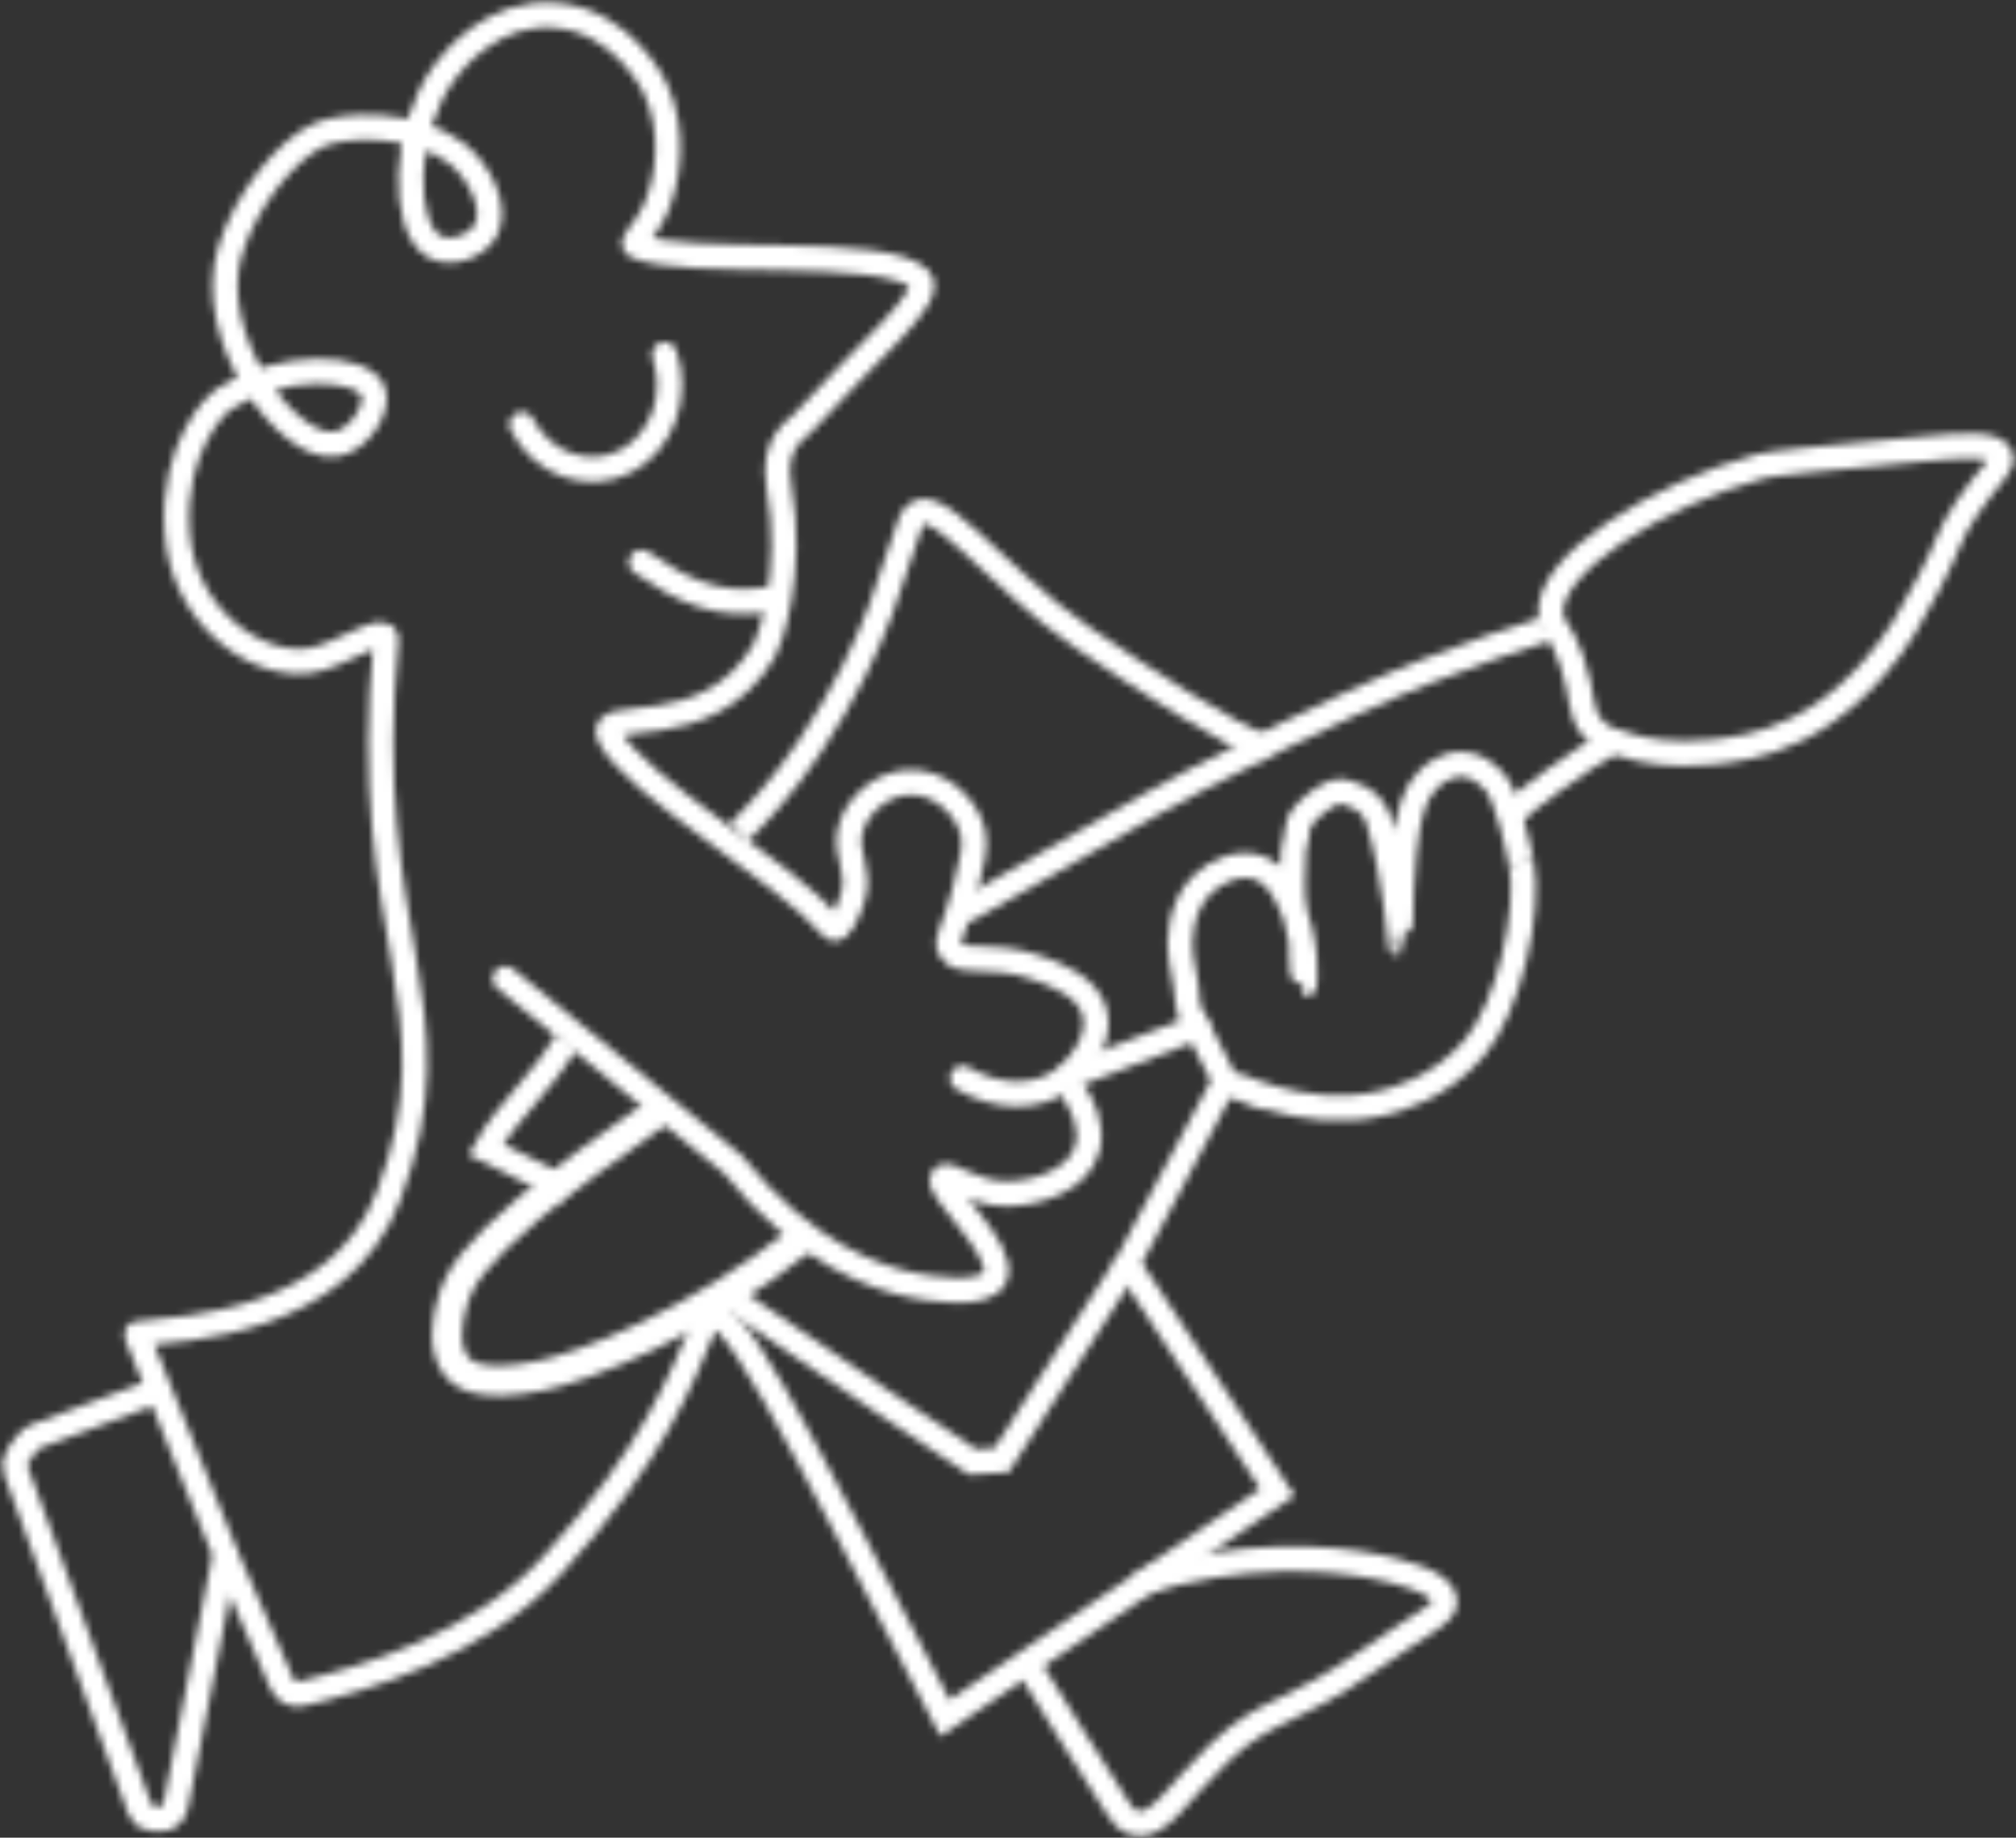 <svg xmlns="http://www.w3.org/2000/svg" width="271" height="247" viewBox="0 0 271 247" fill="none"><rect x="0" y="0" width="271" height="247" fill="#333333" stroke="none"/><mask id="mask0_18_120" style="mask-type:alpha" maskUnits="userSpaceOnUse" x="0" y="0" width="271" height="247"><path d="M129.385 144.919C134.157 147.717 139.502 147.782 143.161 144.919C145.325 143.222 147.98 139.641 147.192 136.248C146.343 132.587 141.935 130.999 139.468 130.107C133.092 127.802 128.873 129.897 127.707 127.577C127.04 126.243 128.28 125.25 129.722 119.624C130.747 115.622 131.259 113.621 130.733 111.671C129.823 108.322 126.271 104.9 121.998 105.168C118.19 105.407 114.996 108.503 114.274 111.671C113.513 114.999 115.798 116.971 114.611 120.704C114.072 122.401 112.738 125.605 111.922 124.677C105.048 116.818 85.529 105.748 81.984 99.071C79.598 94.583 95.113 100.601 102.736 87.428C103.39 86.304 106.793 77.227 104.704 65.287C103.686 59.48 107.225 57.609 107.784 56.986C116.438 47.387 125.901 39.753 123.569 37.484C118.817 32.852 92.37 36.049 85.549 33.069C84.491 32.605 86.661 31.394 88.077 28.175C89.816 24.217 90.84 17.801 88.077 11.863C87.888 11.45 83.763 2.99 74.934 2.076C66.32 1.192 60.814 8.268 59.769 9.688C53.886 17.692 54.094 30.495 58.253 33.062C60.437 34.41 64.117 33.185 65.33 30.887C66.9 27.9 64.386 22.912 61.286 20.556C55.699 16.315 46.236 16.59 42.805 18.171C38.566 20.121 33.14 26.682 30.963 33.605C27.304 45.241 38.687 60.64 45.117 59.697C48.211 59.248 51.008 54.891 50.172 52.629C48.858 49.091 37.777 48.54 29.959 53.716C29.245 54.188 23.024 59.973 23.812 71.536C24.554 82.491 33.882 89.545 41.228 88.856C45.454 88.457 52.174 83.317 51.904 86.072C47.995 125.924 61.987 135.226 52.2 160.81C45.622 178.007 24.722 178.558 18.434 179.283C18.387 179.283 18.36 179.341 18.38 179.391L30.296 208.862L23.61 242.783C23.401 243.842 22.491 244.574 21.487 244.48L20.119 244.357C19.566 244.306 19.081 243.922 18.879 243.363L2.13 197.632C1.888 196.979 1.989 196.232 2.393 195.674L3.573 194.043C3.916 193.572 4.375 193.217 4.9 193.014L19.546 187.533" stroke="black" stroke-width="3.37" stroke-miterlimit="10" stroke-linecap="round"></path><path d="M67.906 131.543L98.478 156.475C108.21 168.597 117.754 171.736 122.667 172.736C124.298 173.07 132.433 174.592 133.754 171.649C135.385 168.009 125.566 159.81 126.698 158.28C127.385 157.352 130.823 160.528 135.433 160.448C139.2 160.383 144.996 158.766 146.183 154.307C147.005 151.233 145.266 148.217 144.525 147.079" stroke="black" stroke-width="3.37" stroke-miterlimit="10" stroke-linecap="round"></path><path d="M97.125 173.686L118.645 188.41L130.71 196.479L134.639 196.254L151.556 169.851" stroke="black" stroke-width="3.37" stroke-miterlimit="10"></path><path d="M89.116 148.971C83.3 153.023 74.545 159.439 71.033 162.463C63.97 168.552 61.55 171.634 60.6 175.788C60.243 177.339 59.414 180.949 61.254 183.501C62.197 184.814 64.637 186.568 72.664 184.908C78.326 183.733 93.49 178.115 108.17 166.218" stroke="black" stroke-width="4.044" stroke-miterlimit="10"></path><path d="M129.543 122.481C140.428 116.449 153.813 108.38 161.119 104.639C179.424 95.251 187.067 92.068 191.866 90.183C198.397 87.617 203.924 85.768 207.813 84.55" stroke="black" stroke-width="3.37" stroke-miterlimit="10"></path><path d="M138.496 224.274C141.933 230.168 147.116 237.817 150.028 242.645C150.567 243.53 151.248 244.632 152.468 245.009C155.696 246.002 158.527 240.659 163.939 235.555C170.598 229.277 173.2 230.857 184.691 222.687C191.384 217.931 194.417 216.93 194.214 215.074C193.931 212.493 187.434 211.072 185.183 210.608C178.935 209.318 166.844 208.339 153.041 212.82" stroke="black" stroke-width="3.37" stroke-miterlimit="10"></path><path d="M211.277 88.82C209.841 84.622 208.716 84.579 208.48 82.802C207.57 75.973 222.923 66.403 236.666 62.67C238.209 62.249 244.936 61.618 258.395 60.357C263.538 59.871 268.296 59.472 268.936 61.285C269.401 62.597 267.312 63.946 264.421 68.23C261.866 72.015 262.136 72.979 259.258 78.416C257.074 82.541 255.214 86.057 251.945 89.755C250.22 91.705 246.89 95.402 241.404 98.085C236.706 100.383 232.696 100.825 230 101.093C224.494 101.652 220.827 100.774 219.459 100.397C216.716 99.651 215.307 99.266 214.081 97.853C212.207 95.685 212.908 93.575 211.284 88.827L211.277 88.82Z" stroke="black" stroke-width="3.37" stroke-miterlimit="10"></path><path d="M204.493 115.971C205.774 122.467 202.727 135.538 198.158 140.888C193.507 146.326 187.556 147.848 185.676 148.297C174.824 150.864 164.748 144.977 164.661 145.282C164.634 145.369 165.449 145.789 170.187 147.609" stroke="black" stroke-width="3.37" stroke-miterlimit="10"></path><path d="M216.932 99.52C212.403 102.094 204.356 107.923 202.934 109.699" stroke="black" stroke-width="3.37" stroke-miterlimit="10"></path><path d="M204.487 115.971C204.238 114.782 202.714 106.815 200.733 104.879C199.958 104.125 198.738 102.936 196.884 102.748C194.317 102.487 192.423 104.335 191.991 104.756C190.165 106.539 189.666 108.903 189.194 111.15C189.006 112.056 188.911 112.919 188.729 114.659C188.52 116.653 188.439 118.204 188.379 119.546C188.338 120.459 188.271 121.902 188.264 123.808C188.264 125.345 188.291 126.94 188.264 126.94C188.197 126.94 187.732 118.175 185.231 110.019C184.847 108.758 183.438 107.243 182.057 106.916C181.167 106.706 180.237 105.575 177.824 107.293C173.78 110.179 174.508 111.527 174.299 112.354C173.713 114.63 173.969 112.984 173.726 118.589C173.598 121.554 174.481 124.396 174.946 126.563C175.034 126.962 174.798 128.68 175.095 130.58C175.317 131.993 175.31 132.334 175.33 132.334C175.398 132.334 175.964 126.411 173.349 121.177C172.533 119.546 171.597 117.668 169.622 116.791C166.791 115.529 163.462 117.03 161.581 118.9C158.542 121.923 158.366 126.81 158.784 128.854C159.007 129.92 159.148 130.797 159.431 132.559C159.627 133.762 159.674 134.154 159.647 134.64C159.566 136.14 161.345 138.156 160.806 138.837" stroke="black" stroke-width="3.37" stroke-miterlimit="10"></path><path d="M70.156 57.067C72.94 62.533 79.269 64.621 84.256 61.917C88.974 59.358 91.239 53.181 89.331 47.664" stroke="black" stroke-width="3.37" stroke-miterlimit="10" stroke-linecap="round"></path><path d="M86.219 75.582C91.725 79.461 96.706 81.686 103.378 80.555" stroke="black" stroke-width="3.37" stroke-miterlimit="10" stroke-linecap="round"></path><path d="M143.157 144.918C149.095 142.627 155.026 140.344 160.964 138.053L164.657 145.281L151.555 169.85L171.714 200.568L127.035 230.922C106.445 191.455 97.192 172.119 94.785 177.803C91.577 185.387 87.83 195.42 74.29 210.326C64.362 221.258 48.678 225.681 40.469 227.653C39.424 227.906 38.359 227.341 37.901 226.297L30.285 208.883" stroke="black" stroke-width="3.37" stroke-miterlimit="10"></path><path d="M76.39 160.02L65.316 154.489C68.215 149.24 73.209 145.209 76.107 139.96" stroke="black" stroke-width="3.37" stroke-miterlimit="10"></path><path d="M170.591 100.738C165.112 98.788 153.769 91.343 145.593 85.753C133.354 77.379 124.733 64.46 122.442 70.101C120.036 76.024 118.506 85.912 108.794 100.434C105.302 105.654 101.784 109.438 99.324 111.852" stroke="black" stroke-width="3.37" stroke-miterlimit="10"></path></mask><g mask="url(#mask0_18_120)"><rect x="-87" y="-96" width="481" height="453" fill="white"></rect></g></svg>